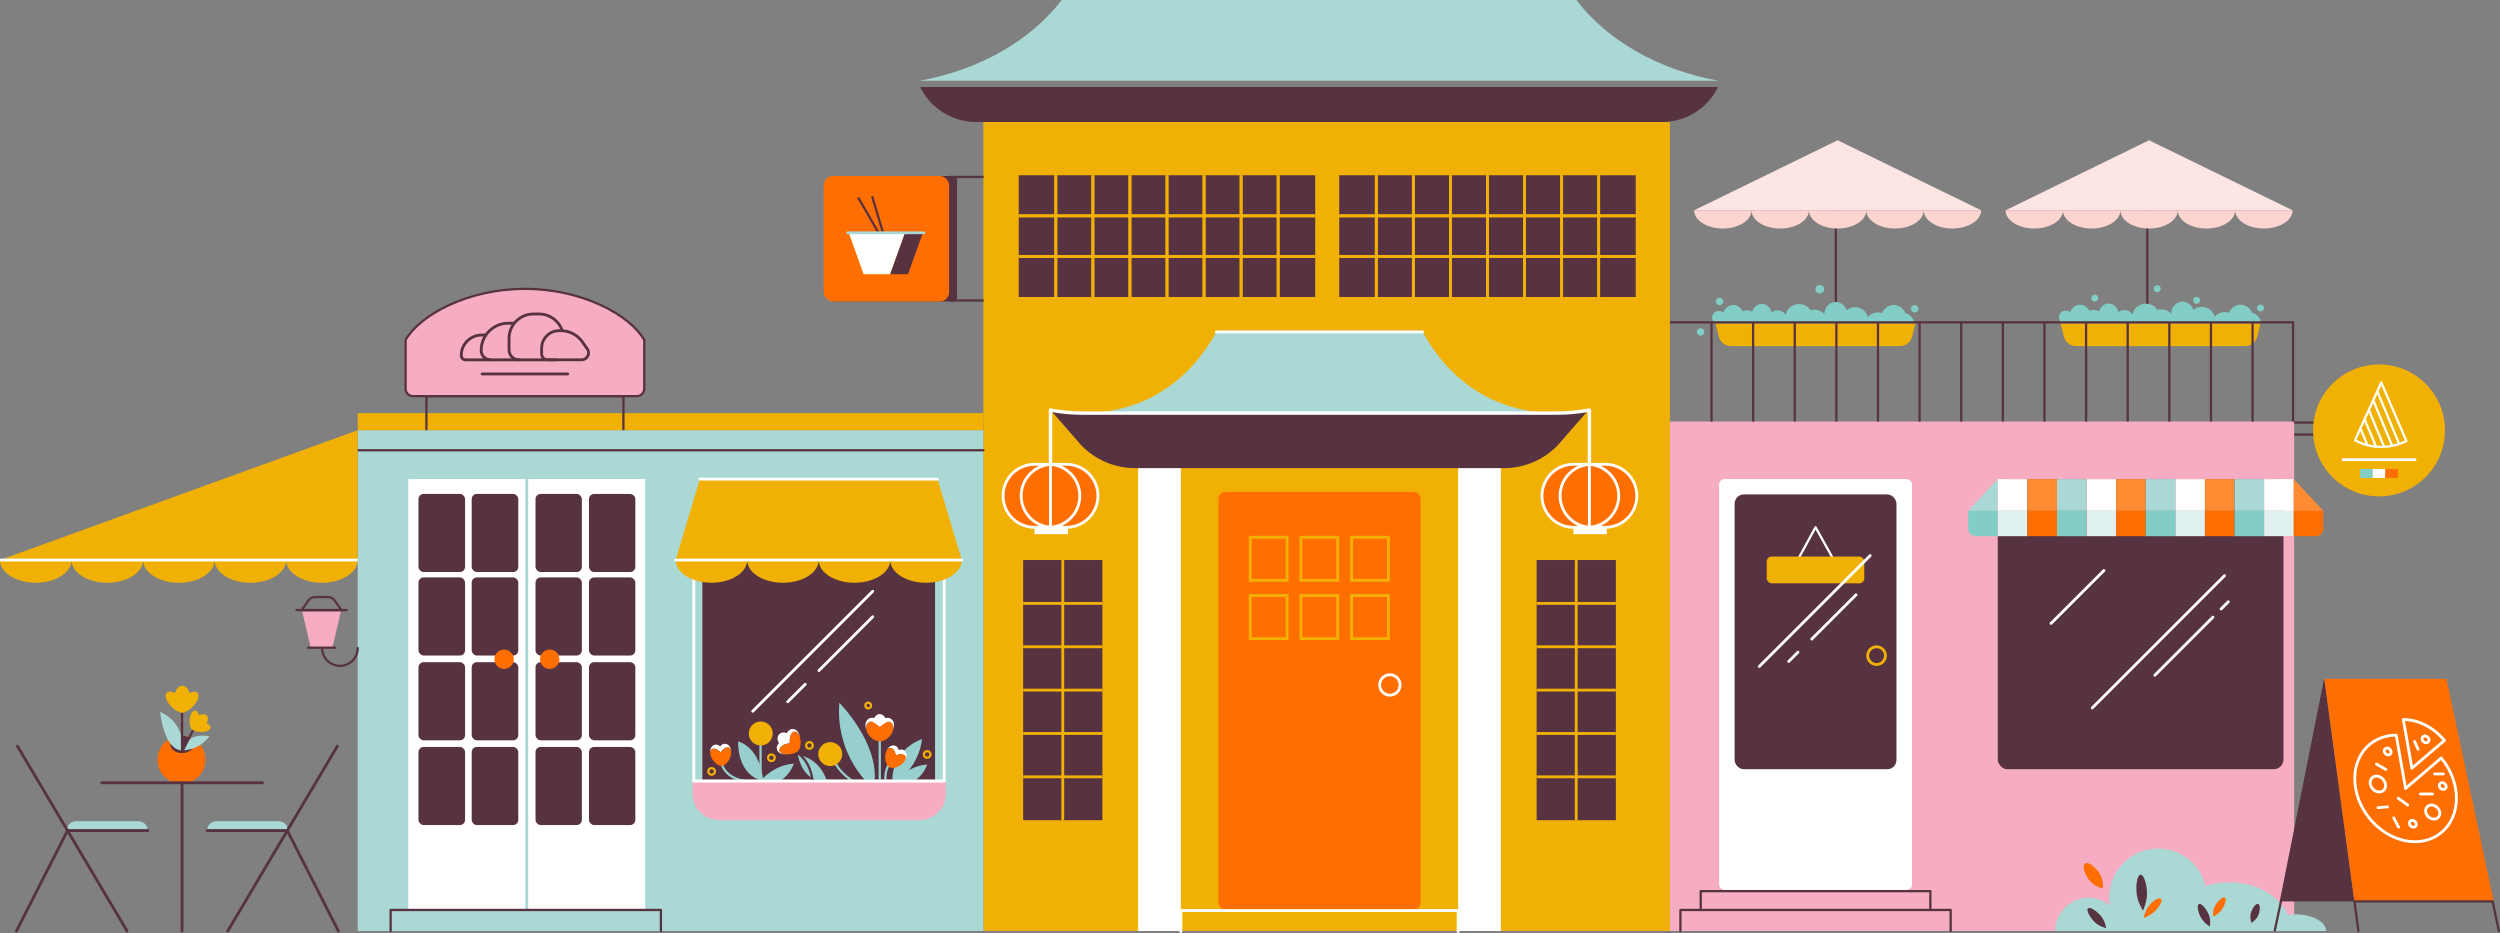 <?xml version="1.0" encoding="UTF-8"?>
<svg id="Layer_2" data-name="Layer 2" xmlns="http://www.w3.org/2000/svg" viewBox="0 0 4382.86 1635.65">
  <rect x="0" y="0" width="4382.86" height="1635.65" fill="#808080" stroke="none"/>
  <defs>
    <style>
      .cls-1 {
        stroke-width: 6px;
      }

      .cls-1, .cls-2, .cls-3, .cls-4, .cls-5, .cls-6, .cls-7, .cls-8, .cls-9, .cls-10, .cls-11, .cls-12, .cls-13, .cls-14, .cls-15, .cls-16 {
        fill: none;
      }

      .cls-1, .cls-2, .cls-3, .cls-7, .cls-8, .cls-11, .cls-13, .cls-14, .cls-15, .cls-16 {
        stroke-linecap: round;
      }

      .cls-1, .cls-2, .cls-5, .cls-7, .cls-15 {
        stroke: #fff;
      }

      .cls-1, .cls-4, .cls-5, .cls-6, .cls-8, .cls-9, .cls-10, .cls-13, .cls-14, .cls-15, .cls-16 {
        stroke-miterlimit: 10;
      }

      .cls-17 {
        fill: #f1b104;
      }

      .cls-18 {
        fill: #f6acc1;
      }

      .cls-19 {
        fill: #fff;
      }

      .cls-20 {
        fill: #fcd4d0;
      }

      .cls-21 {
        fill: #ff8b33;
      }

      .cls-22 {
        fill: #fde5e3;
      }

      .cls-23 {
        fill: #ff6e00;
      }

      .cls-24 {
        fill: #96cfce;
      }

      .cls-25 {
        fill: #a9d8d5;
      }

      .cls-26 {
        fill: #e0f1f0;
      }

      .cls-27 {
        fill: #573240;
      }

      .cls-28 {
        fill: #82cdc5;
      }

      .cls-2, .cls-3, .cls-4, .cls-5, .cls-6, .cls-13, .cls-14, .cls-15, .cls-16 {
        stroke-width: 5px;
      }

      .cls-2, .cls-3, .cls-7, .cls-11, .cls-12 {
        stroke-linejoin: round;
      }

      .cls-3, .cls-8, .cls-11, .cls-12, .cls-14 {
        stroke: #573240;
      }

      .cls-4, .cls-9, .cls-16 {
        stroke: #f1b104;
      }

      .cls-6, .cls-13 {
        stroke: #a9d8d5;
      }

      .cls-7, .cls-8, .cls-9, .cls-10, .cls-11, .cls-12 {
        stroke-width: 4px;
      }

      .cls-10 {
        stroke: #96cfce;
      }
    </style>
  </defs>
  <g id="_Слой_1" data-name="Слой 1">
    <g>
      <g id="PIZZERIA">
        <g id="SIGNBOARD">
          <g>
            <line class="cls-11" x1="4022.04" y1="740.9" x2="4061.09" y2="740.9"/>
            <line class="cls-11" x1="4022.04" y1="761.9" x2="4061.09" y2="761.9"/>
          </g>
          <circle class="cls-17" cx="4170.78" cy="754.58" r="115.63"/>
          <g>
            <path class="cls-7" d="M4218.78,773.4l-44.05-102.83-45.95,101.13s38.61,25.53,90,1.7Z"/>
            <line class="cls-7" x1="4205.66" y1="777.12" x2="4168.07" y2="686.81"/>
            <line class="cls-7" x1="4193.56" y1="780.84" x2="4160.88" y2="702.34"/>
            <line class="cls-7" x1="4179.43" y1="782.7" x2="4153.04" y2="719.29"/>
            <line class="cls-7" x1="4165.31" y1="782.7" x2="4145.6" y2="735.35"/>
            <line class="cls-7" x1="4150.18" y1="779.91" x2="4138.24" y2="751.24"/>
          </g>
          <line class="cls-15" x1="4107.78" y1="805.86" x2="4233.78" y2="805.86"/>
          <g>
            <rect class="cls-28" x="4137.61" y="822.09" width="22.11" height="15.93"/>
            <rect class="cls-19" x="4159.72" y="822.09" width="22.11" height="15.93"/>
            <rect class="cls-23" x="4181.83" y="822.09" width="22.12" height="15.93"/>
          </g>
        </g>
        <rect id="BUILDING" class="cls-18" x="2927.54" y="738.94" width="1094.5" height="893.2"/>
        <g id="DOOR">
          <g>
            <polyline class="cls-11" points="2946.01 1632.14 2946.01 1595.31 3419.82 1595.31 3419.82 1632.14"/>
            <polyline class="cls-11" points="2981.62 1595.31 2981.62 1562.31 3384.2 1562.31 3384.2 1595.31"/>
          </g>
          <g>
            <g>
              <rect class="cls-19" x="3013.86" y="839.9" width="338.11" height="720.25" rx="9.34" ry="9.34"/>
              <rect class="cls-27" x="3041.07" y="866.77" width="283.69" height="481.77" rx="16.09" ry="16.09"/>
              <g>
                <polyline class="cls-7" points="3211.5 975.68 3182.91 924.36 3154.87 975.68"/>
                <rect class="cls-17" x="3097.34" y="975.68" width="171" height="47.02" rx="8.76" ry="8.76"/>
              </g>
            </g>
            <circle class="cls-16" cx="3289.88" cy="1149.41" r="15.56"/>
            <g>
              <line class="cls-15" x1="3084.21" y1="1168.46" x2="3278.63" y2="974.04"/>
              <line class="cls-15" x1="3176.19" y1="1120.43" x2="3253.83" y2="1042.79"/>
              <line class="cls-15" x1="3135.86" y1="1159.62" x2="3152.07" y2="1143.42"/>
            </g>
          </g>
        </g>
        <g id="WINDOW">
          <g id="WINDOW-2" data-name="WINDOW">
            <rect class="cls-27" x="3502.37" y="839.9" width="500.86" height="508.64" rx="16.86" ry="16.86"/>
            <g>
              <line class="cls-15" x1="3668.06" y1="1241.06" x2="3899.93" y2="1009.19"/>
              <line class="cls-15" x1="3893.91" y1="1067.62" x2="3906.52" y2="1055.01"/>
              <line class="cls-15" x1="3777.75" y1="1183.77" x2="3879.53" y2="1081.99"/>
              <line class="cls-15" x1="3595.83" y1="1092.87" x2="3688.43" y2="1000.27"/>
            </g>
          </g>
          <g id="TENT">
            <polygon class="cls-25" points="3502.44 839.9 3502.44 895.64 3450.57 895.64 3502.44 839.9"/>
            <path class="cls-28" d="M3502.44,895.64v44.37h-38.85c-7.19,0-13.02-5.83-13.02-13.02v-31.35h51.87Z"/>
            <rect class="cls-19" x="3502.44" y="839.9" width="51.87" height="55.75"/>
            <rect class="cls-26" x="3502.44" y="895.64" width="51.87" height="44.37"/>
            <rect class="cls-21" x="3554.31" y="839.9" width="51.88" height="55.75"/>
            <rect class="cls-23" x="3554.31" y="895.64" width="51.88" height="44.37"/>
            <rect class="cls-25" x="3606.19" y="839.9" width="51.87" height="55.75"/>
            <rect class="cls-28" x="3606.19" y="895.64" width="51.87" height="44.37"/>
            <rect class="cls-19" x="3658.06" y="839.9" width="51.87" height="55.75"/>
            <rect class="cls-26" x="3658.06" y="895.64" width="51.87" height="44.37"/>
            <rect class="cls-21" x="3709.93" y="839.9" width="51.87" height="55.75"/>
            <rect class="cls-23" x="3709.93" y="895.64" width="51.87" height="44.37"/>
            <rect class="cls-25" x="3761.81" y="839.9" width="51.87" height="55.75"/>
            <rect class="cls-28" x="3761.81" y="895.64" width="51.87" height="44.37"/>
            <rect class="cls-19" x="3813.68" y="839.9" width="51.87" height="55.75"/>
            <rect class="cls-26" x="3813.68" y="895.64" width="51.87" height="44.37"/>
            <rect class="cls-21" x="3865.55" y="839.9" width="51.87" height="55.75"/>
            <rect class="cls-23" x="3865.55" y="895.64" width="51.87" height="44.37"/>
            <rect class="cls-25" x="3917.42" y="839.9" width="51.87" height="55.75"/>
            <rect class="cls-28" x="3917.42" y="895.64" width="51.87" height="44.37"/>
            <rect class="cls-19" x="3969.29" y="839.9" width="51.87" height="55.75"/>
            <rect class="cls-26" x="3969.29" y="895.64" width="51.87" height="44.37"/>
            <polygon class="cls-21" points="4073.04 895.64 4021.16 895.64 4021.16 839.9 4073.04 895.64"/>
            <path class="cls-23" d="M4073.04,895.64v31.35c0,7.19-5.83,13.02-13.02,13.02h-38.86v-44.37h51.88Z"/>
          </g>
        </g>
        <g id="BUSH">
          <path class="cls-25" d="M3603.28,1632.14c0-32.2,26.11-58.3,58.31-58.3,14.16,0,27.15,5.06,37.25,13.45-.76-4.56-1.15-9.23-1.15-14,0-47.3,38.35-85.66,85.67-85.66,40.43,0,74.32,28.01,83.31,65.7,12.83-4.16,26.9-6.44,41.65-6.44,47.56,0,88.03,23.78,102.94,56.95,4.15-.56,8.48-.86,12.94-.86,29.65,0,53.67,13.05,53.67,29.15h-474.59Z"/>
          <path class="cls-23" d="M3896.89,1592.09c-5.39,9.31-16.54,14.91-16.54,14.91,0,0-2.42-9.5,2.96-18.82,5.39-9.31,12.79-15.99,16.54-14.91,3.75,1.08,2.42,9.5-2.96,18.82Z"/>
          <path class="cls-23" d="M3679.74,1529.51c8.68,12.06,6.89,28.2,6.89,28.2,0,0-15.87-3.42-24.55-15.49-8.68-12.06-11.77-24.69-6.89-28.2,4.88-3.51,15.87,3.42,24.55,15.49Z"/>
          <path class="cls-27" d="M3682.09,1604.56c8.76,9.5,10.2,22.41,10.2,22.41,0,0-12.76-2.48-21.51-11.98-8.76-9.5-13.32-19.53-10.2-22.41,3.12-2.88,12.76,2.48,21.51,11.98Z"/>
          <path class="cls-23" d="M3779.63,1595.67c-8.38,9.27-21.61,13.72-21.61,13.72,0,0,2.64-14.01,11.03-23.29,8.38-9.27,16.4-12.94,19.32-10.3,2.92,2.64-.36,10.59-8.74,19.87Z"/>
          <path class="cls-27" d="M3959.45,1603.61c-3.27,9.11-12.35,14.18-12.35,14.18,0,0-3.77-9.69-.49-18.8,3.27-9.11,8.8-15.46,12.35-14.18,3.55,1.27,3.77,9.69,.49,18.8Z"/>
          <path class="cls-27" d="M3871.86,1602.47c5.1,10.9,2.03,21.78,2.03,21.78,0,0-11.34-6.8-16.44-17.71s-6.01-20.66-2.03-21.78c3.98-1.12,11.34,6.8,16.44,17.71Z"/>
          <path class="cls-27" d="M3763.88,1562.5c1.2,17.35-6.91,33.76-6.91,33.76,0,0-10.16-14.86-11.36-32.21-1.2-17.35,2.26-30.28,7.01-30.61,4.75-.33,10.06,11.71,11.26,29.06Z"/>
        </g>
        <g id="STAND">
          <g>
            <polygon class="cls-27" points="3996.68 1580.29 4127.64 1580.28 4074.88 1190.19 4074.42 1190.19 3996.68 1580.29"/>
            <line class="cls-11" x1="3999.03" y1="1579.28" x2="3988.03" y2="1631.14"/>
            <polygon class="cls-23" points="4127.61 1580.29 4371.83 1580.29 4289.09 1190.19 4074.87 1190.19 4127.61 1580.29"/>
            <polyline class="cls-11" points="4380.86 1632.14 4369.86 1580.28 4127.64 1580.28 4134.64 1632.14"/>
          </g>
          <g>
            <path class="cls-2" d="M4304.91,1382.24c9.1,51.59-22.74,93.4-71.11,93.4s-94.94-41.81-104.04-93.4c-9.09-51.58,22.74-93.39,71.11-93.39l16.47,93.39,62.46-53.39c12.57,15.14,21.62,33.53,25.12,53.39Z"/>
            <path class="cls-2" d="M4285.49,1298.06l-57.1,48.8-15.05-85.37c27.2,0,53.79,14.47,72.15,36.57Z"/>
            <ellipse class="cls-15" cx="4168.84" cy="1374.89" rx="12.37" ry="14.93" transform="translate(78.51 2968.22) rotate(-39.54)"/>
            <ellipse class="cls-15" cx="4264.9" cy="1423.74" rx="11.26" ry="13.43" transform="translate(334.61 3607.61) rotate(-47.52)"/>
            <line class="cls-15" x1="4166.26" y1="1339.49" x2="4182.63" y2="1349.01"/>
            <line class="cls-15" x1="4243.32" y1="1391.93" x2="4264.56" y2="1391.93"/>
            <line class="cls-15" x1="4204.34" y1="1399.43" x2="4221.13" y2="1411.45"/>
            <line class="cls-2" x1="4168.84" y1="1415.96" x2="4185.66" y2="1414.67"/>
            <ellipse class="cls-2" cx="4230.12" cy="1444.21" rx="5.44" ry="6.49" transform="translate(308.23 3588.6) rotate(-47.52)"/>
            <ellipse class="cls-2" cx="4185.96" cy="1317.53" rx="5.44" ry="6.49" transform="translate(387.32 3514.9) rotate(-47.52)"/>
            <ellipse class="cls-2" cx="4252.32" cy="1296.28" rx="5.44" ry="6.49" transform="translate(424.54 3556.95) rotate(-47.52)"/>
            <ellipse class="cls-2" cx="4282.47" cy="1378.12" rx="5.44" ry="6.49" transform="translate(373.96 3605.75) rotate(-47.52)"/>
            <line class="cls-2" x1="4233.11" y1="1300.05" x2="4239.2" y2="1313.53"/>
            <line class="cls-2" x1="4196.45" y1="1433.79" x2="4205.07" y2="1450.15"/>
            <line class="cls-2" x1="4268.32" y1="1356.81" x2="4283.51" y2="1356.81"/>
          </g>
        </g>
        <g id="TERRACE">
          <g id="UMBRELLAS">
            <g>
              <line class="cls-11" x1="3764.54" y1="565.08" x2="3764.54" y2="368.68"/>
              <polygon class="cls-22" points="4019.21 368.68 3516.04 368.68 3767.62 245.89 4019.21 368.68"/>
              <g>
                <path class="cls-20" d="M3516.04,368.68c0,17.64,22.53,31.95,50.32,31.95s50.32-14.3,50.32-31.95h-100.63Z"/>
                <path class="cls-20" d="M3616.67,368.68c0,17.64,22.53,31.95,50.32,31.95s50.32-14.3,50.32-31.95h-100.63Z"/>
                <path class="cls-20" d="M3717.31,368.68c0,17.64,22.53,31.95,50.32,31.95s50.32-14.3,50.32-31.95h-100.63Z"/>
                <path class="cls-20" d="M3817.94,368.68c0,17.64,22.53,31.95,50.32,31.95s50.32-14.3,50.32-31.95h-100.63Z"/>
                <path class="cls-20" d="M3918.57,368.68c0,17.64,22.53,31.95,50.32,31.95s50.32-14.3,50.32-31.95h-100.63Z"/>
              </g>
            </g>
            <g>
              <line class="cls-11" x1="3218.52" y1="565.08" x2="3218.52" y2="368.68"/>
              <polygon class="cls-22" points="3473.18 368.68 2970.01 368.68 3221.6 245.89 3473.18 368.68"/>
              <g>
                <path class="cls-20" d="M2970.01,368.68c0,17.64,22.53,31.95,50.32,31.95s50.32-14.3,50.32-31.95h-100.63Z"/>
                <path class="cls-20" d="M3070.64,368.68c0,17.64,22.53,31.95,50.32,31.95s50.32-14.3,50.32-31.95h-100.63Z"/>
                <path class="cls-20" d="M3171.28,368.68c0,17.64,22.53,31.95,50.32,31.95s50.32-14.3,50.32-31.95h-100.63Z"/>
                <path class="cls-20" d="M3271.91,368.68c0,17.64,22.53,31.95,50.32,31.95s50.32-14.3,50.32-31.95h-100.63Z"/>
                <path class="cls-20" d="M3372.55,368.68c0,17.64,22.53,31.95,50.32,31.95s50.32-14.3,50.32-31.95h-100.63Z"/>
              </g>
            </g>
          </g>
          <g id="PLANTS">
            <g>
              <path class="cls-17" d="M3935.76,606.83h-296.04c-10.12,0-18.94-6.88-21.41-16.69l-5.8-23.06h350.46l-5.8,23.06c-2.47,9.81-11.29,16.69-21.41,16.69Z"/>
              <g>
                <path class="cls-28" d="M3615.51,566.5l.1,.39c-3.64-2.05-6.1-5.96-6.1-10.44,0-6.62,5.37-11.98,11.99-11.98,2.93,0,5.61,1.05,7.69,2.79,2.82-7.69,9.57-13.11,17.44-13.11,7.14,0,13.35,4.45,16.55,11.01,2.35-1.18,4.95-1.83,7.68-1.83,3.26,0,6.32,.93,9,2.57,2.54-8.08,9.16-13.85,16.92-13.85s15,6.32,17.24,15c2.84-2.24,6.42-3.58,10.32-3.58,6.15,0,11.52,3.33,14.41,8.29,1.47-10.92,11.33-19.37,23.28-19.37,8.55,0,16.03,4.32,20.14,10.79,2.09-.58,4.3-.89,6.59-.89,6.93,0,13.17,2.85,17.48,7.37,.58-11.69,9.35-20.97,20.1-20.97,8.72,0,16.15,6.11,18.95,14.67,4.01-3.38,9.25-5.43,14.98-5.43,11.06,0,20.29,7.62,22.43,17.74,3.42-5.09,10.04-8.53,17.65-8.53,2.54,0,4.98,.38,7.22,1.09,3.78-8.36,11.49-14.08,20.38-14.08s16.52,5.67,20.32,13.97c8.68,2.53,15.13,9.71,15.91,18.38h-348.67Z"/>
                <circle class="cls-28" cx="3672.4" cy="522.61" r="6.08"/>
                <circle class="cls-28" cx="3962.97" cy="540.05" r="6.08"/>
                <circle class="cls-28" cx="3850.96" cy="526.5" r="6.08"/>
                <circle class="cls-28" cx="3781.99" cy="506.08" r="6.08"/>
              </g>
            </g>
            <g>
              <path class="cls-28" d="M3007.54,567.08l.1,.39c-3.64-2.05-6.1-5.96-6.1-10.44,0-6.62,5.37-11.98,11.99-11.98,2.93,0,5.61,1.05,7.69,2.79,2.82-7.69,9.57-13.11,17.44-13.11,7.14,0,13.35,4.45,16.55,11.01,2.35-1.18,4.95-1.83,7.68-1.83,3.26,0,6.32,.93,9,2.57,2.54-8.08,9.16-13.85,16.92-13.85s15,6.32,17.24,15c2.84-2.24,6.42-3.58,10.32-3.58,6.15,0,11.52,3.33,14.41,8.29,1.47-10.92,11.33-19.37,23.28-19.37,8.55,0,16.03,4.32,20.14,10.79,2.09-.58,4.3-.89,6.59-.89,6.93,0,13.17,2.85,17.48,7.37,.58-11.69,9.35-20.97,20.1-20.97,8.72,0,16.15,6.11,18.95,14.67,4.01-3.38,9.25-5.43,14.98-5.43,11.06,0,20.29,7.62,22.43,17.74,3.42-5.09,10.04-8.53,17.65-8.53,2.54,0,4.98,.38,7.22,1.09,3.78-8.36,11.49-14.08,20.38-14.08s16.52,5.67,20.32,13.97c8.68,2.53,15.13,9.71,15.91,18.38h-348.67Z"/>
              <path class="cls-17" d="M3330.79,606.83h-296.04c-10.12,0-18.94-6.88-21.41-16.69l-5.8-23.06h350.46l-5.8,23.06c-2.47,9.81-11.29,16.69-21.41,16.69Z"/>
              <g>
                <circle class="cls-28" cx="3190.3" cy="506.97" r="7.52"/>
                <circle class="cls-28" cx="3356.72" cy="541.37" r="6.42"/>
                <circle class="cls-28" cx="3014.69" cy="528.49" r="6.42"/>
                <circle class="cls-28" cx="2981.36" cy="581.91" r="6.42"/>
              </g>
            </g>
          </g>
          <g>
            <polyline class="cls-12" points="2927.54 565.08 4020.04 565.08 4020.04 738.95"/>
            <g>
              <line class="cls-12" x1="3000.51" y1="565.08" x2="3000.51" y2="738.95"/>
              <line class="cls-12" x1="3073.48" y1="565.08" x2="3073.48" y2="738.95"/>
              <line class="cls-12" x1="3146.44" y1="565.08" x2="3146.44" y2="738.95"/>
              <line class="cls-12" x1="3219.41" y1="565.08" x2="3219.41" y2="738.95"/>
              <line class="cls-12" x1="3292.38" y1="565.08" x2="3292.38" y2="738.95"/>
              <line class="cls-12" x1="3365.34" y1="565.08" x2="3365.34" y2="738.95"/>
              <line class="cls-12" x1="3438.31" y1="565.08" x2="3438.31" y2="738.95"/>
              <line class="cls-12" x1="3511.28" y1="565.08" x2="3511.28" y2="738.95"/>
              <line class="cls-12" x1="3584.24" y1="565.08" x2="3584.24" y2="738.95"/>
              <line class="cls-12" x1="3657.21" y1="565.08" x2="3657.21" y2="738.95"/>
              <line class="cls-12" x1="3730.17" y1="565.08" x2="3730.17" y2="738.95"/>
              <line class="cls-12" x1="3803.14" y1="565.08" x2="3803.14" y2="738.95"/>
              <line class="cls-12" x1="3876.11" y1="565.08" x2="3876.11" y2="738.95"/>
              <line class="cls-12" x1="3949.07" y1="565.08" x2="3949.07" y2="738.95"/>
            </g>
          </g>
        </g>
      </g>
      <g id="CHINESE_RESTARAUNT" data-name="CHINESE RESTARAUNT">
        <g id="BUILDING-2" data-name="BUILDING">
          <rect class="cls-17" x="1724.02" y="213.93" width="1203.53" height="1418.21"/>
          <g>
            <rect class="cls-19" x="1995.28" y="819.9" width="75" height="812.24"/>
            <rect class="cls-19" x="2556.28" y="819.9" width="75" height="812.24"/>
          </g>
        </g>
        <g id="LIGHTS">
          <g>
            <line class="cls-1" x1="1841.66" y1="719.12" x2="1841.66" y2="812.36"/>
            <path class="cls-23" d="M1924.8,869.25c0,15.24-6.18,29.05-16.18,39.04-9.98,9.99-23.79,16.18-39.03,16.18h-55.88c-30.49,0-55.22-24.72-55.22-55.22,0-15.24,6.18-29.05,16.18-39.04,9.99-9.98,23.8-16.17,39.04-16.17h55.88c30.48,0,55.21,24.72,55.21,55.21Z"/>
            <g>
              <path class="cls-23" d="M1924.8,869.25c0,15.24-6.18,29.05-16.18,39.04-9.98,9.99-23.79,16.18-39.03,16.18h-24.12c-1.28,0-2.54-.05-3.8-.13,13.72-.93,26.06-6.89,35.2-16.05,9.99-9.99,16.18-23.8,16.18-39.04,0-29.2-22.68-53.1-51.38-55.08,1.26-.08,2.52-.13,3.8-.13h24.12c30.48,0,55.21,24.72,55.21,55.21Z"/>
              <path class="cls-23" d="M1841.66,924.34c-1.26,.08-2.54,.13-3.82,.13h-24.12c-30.49,0-55.22-24.72-55.22-55.22,0-15.24,6.18-29.05,16.18-39.04,9.99-9.98,23.8-16.17,39.04-16.17h24.12c1.28,0,2.56,.05,3.82,.13-13.72,.93-26.08,6.89-35.23,16.04-9.99,9.99-16.18,23.8-16.18,39.04,0,29.21,22.69,53.12,51.4,55.08Z"/>
            </g>
            <path class="cls-15" d="M1924.8,869.25c0,15.24-6.18,29.05-16.18,39.04-9.98,9.99-23.79,16.18-39.03,16.18h-24.12c-1.28,0-2.54-.05-3.8-.13,13.72-.93,26.06-6.89,35.2-16.05,9.99-9.99,16.18-23.8,16.18-39.04,0-29.2-22.68-53.1-51.38-55.08,1.26-.08,2.52-.13,3.8-.13h24.12c30.48,0,55.21,24.72,55.21,55.21Z"/>
            <path class="cls-15" d="M1837.84,924.47h-24.12c-30.49,0-55.22-24.72-55.22-55.22,0-15.24,6.18-29.05,16.18-39.04,9.99-9.98,23.8-16.17,39.04-16.17h26.12"/>
            <line class="cls-15" x1="1841.66" y1="814.18" x2="1841.66" y2="924.34"/>
            <rect class="cls-19" x="1813.71" y="924.47" width="58.46" height="11.98"/>
            <path class="cls-15" d="M1841.66,814.18c-13.72,.93-26.08,6.89-35.23,16.04-9.99,9.99-16.18,23.8-16.18,39.04,0,29.21,22.69,53.12,51.4,55.08"/>
          </g>
          <g>
            <line class="cls-1" x1="2786.45" y1="719.12" x2="2786.45" y2="812.36"/>
            <path class="cls-23" d="M2869.59,869.25c0,15.24-6.18,29.05-16.18,39.04-9.98,9.99-23.79,16.18-39.03,16.18h-55.88c-30.49,0-55.22-24.72-55.22-55.22,0-15.24,6.18-29.05,16.18-39.04,9.99-9.98,23.8-16.17,39.04-16.17h55.88c30.48,0,55.21,24.72,55.21,55.21Z"/>
            <g>
              <path class="cls-23" d="M2869.59,869.25c0,15.24-6.18,29.05-16.18,39.04-9.98,9.99-23.79,16.18-39.03,16.18h-24.12c-1.28,0-2.54-.05-3.8-.13,13.72-.93,26.06-6.89,35.2-16.05,9.99-9.99,16.18-23.8,16.18-39.04,0-29.2-22.68-53.1-51.38-55.08,1.26-.08,2.52-.13,3.8-.13h24.12c30.48,0,55.21,24.72,55.21,55.21Z"/>
              <path class="cls-23" d="M2786.45,924.34c-1.26,.08-2.54,.13-3.82,.13h-24.12c-30.49,0-55.22-24.72-55.22-55.22,0-15.24,6.18-29.05,16.18-39.04,9.99-9.98,23.8-16.17,39.04-16.17h24.12c1.28,0,2.56,.05,3.82,.13-13.72,.93-26.08,6.89-35.23,16.04-9.99,9.99-16.18,23.8-16.18,39.04,0,29.21,22.69,53.12,51.4,55.08Z"/>
            </g>
            <path class="cls-15" d="M2869.59,869.25c0,15.24-6.18,29.05-16.18,39.04-9.98,9.99-23.79,16.18-39.03,16.18h-24.12c-1.28,0-2.54-.05-3.8-.13,13.72-.93,26.06-6.89,35.2-16.05,9.99-9.99,16.18-23.8,16.18-39.04,0-29.2-22.68-53.1-51.38-55.08,1.26-.08,2.52-.13,3.8-.13h24.12c30.48,0,55.21,24.72,55.21,55.21Z"/>
            <path class="cls-15" d="M2782.63,924.47h-24.12c-30.49,0-55.22-24.72-55.22-55.22,0-15.24,6.18-29.05,16.18-39.04,9.99-9.98,23.8-16.17,39.04-16.17h26.12"/>
            <line class="cls-15" x1="2786.45" y1="814.18" x2="2786.45" y2="924.34"/>
            <rect class="cls-19" x="2758.5" y="924.47" width="58.46" height="11.98"/>
            <path class="cls-15" d="M2786.45,814.18c-13.72,.93-26.08,6.89-35.23,16.04-9.99,9.99-16.18,23.8-16.18,39.04,0,29.21,22.69,53.12,51.4,55.08"/>
          </g>
        </g>
        <g id="WINDOWS">
          <g>
            <g>
              <rect class="cls-27" x="1793.76" y="981.82" width="138.87" height="456.11"/>
              <line class="cls-4" x1="1863.19" y1="981.82" x2="1863.19" y2="1437.93"/>
              <line class="cls-4" x1="1932.63" y1="1361.91" x2="1793.76" y2="1361.91"/>
              <line class="cls-4" x1="1932.63" y1="1285.89" x2="1793.76" y2="1285.89"/>
              <line class="cls-4" x1="1932.63" y1="1209.88" x2="1793.76" y2="1209.88"/>
              <line class="cls-4" x1="1932.63" y1="1133.86" x2="1793.76" y2="1133.86"/>
              <line class="cls-4" x1="1932.63" y1="1057.84" x2="1793.76" y2="1057.84"/>
            </g>
            <g>
              <rect class="cls-27" x="2693.93" y="981.82" width="138.87" height="456.11"/>
              <line class="cls-4" x1="2763.36" y1="981.82" x2="2763.36" y2="1437.93"/>
              <line class="cls-4" x1="2832.8" y1="1361.91" x2="2693.93" y2="1361.91"/>
              <line class="cls-4" x1="2832.8" y1="1285.89" x2="2693.93" y2="1285.89"/>
              <line class="cls-4" x1="2832.8" y1="1209.88" x2="2693.93" y2="1209.88"/>
              <line class="cls-4" x1="2832.8" y1="1133.86" x2="2693.93" y2="1133.86"/>
              <line class="cls-4" x1="2832.8" y1="1057.84" x2="2693.93" y2="1057.84"/>
            </g>
          </g>
          <g>
            <rect class="cls-27" x="2347.9" y="307.27" width="519.75" height="213.38"/>
            <polyline class="cls-4" points="2412.87 307.27 2412.87 378.4 2347.9 378.4"/>
            <polyline class="cls-4" points="2347.9 378.4 2412.87 378.4 2412.87 449.52 2347.9 449.52"/>
            <polyline class="cls-4" points="2347.9 449.52 2412.87 449.52 2412.87 520.65"/>
            <polyline class="cls-4" points="2477.84 307.27 2477.84 378.4 2412.87 378.4 2412.87 307.27"/>
            <rect class="cls-4" x="2412.87" y="378.4" width="64.97" height="71.13"/>
            <polyline class="cls-4" points="2412.87 520.65 2412.87 449.52 2477.84 449.52 2477.84 520.65"/>
            <polyline class="cls-4" points="2542.81 307.27 2542.81 378.4 2477.84 378.4 2477.84 307.27"/>
            <rect class="cls-4" x="2477.84" y="378.4" width="64.97" height="71.13"/>
            <polyline class="cls-4" points="2477.84 520.65 2477.84 449.52 2542.81 449.52 2542.81 520.65"/>
            <polyline class="cls-4" points="2607.77 307.27 2607.77 378.4 2542.81 378.4 2542.81 307.27"/>
            <rect class="cls-4" x="2542.81" y="378.4" width="64.97" height="71.13"/>
            <polyline class="cls-4" points="2542.81 520.65 2542.81 449.52 2607.77 449.52 2607.77 520.65"/>
            <polyline class="cls-4" points="2672.74 307.27 2672.74 378.4 2607.77 378.4 2607.77 307.27"/>
            <rect class="cls-4" x="2607.77" y="378.4" width="64.97" height="71.13"/>
            <polyline class="cls-4" points="2607.77 520.65 2607.77 449.52 2672.74 449.52 2672.74 520.65"/>
            <polyline class="cls-4" points="2737.71 307.27 2737.71 378.4 2672.74 378.4 2672.74 307.27"/>
            <rect class="cls-4" x="2672.74" y="378.4" width="64.97" height="71.13"/>
            <polyline class="cls-4" points="2672.74 520.65 2672.74 449.52 2737.71 449.52 2737.71 520.65"/>
            <polyline class="cls-4" points="2802.68 307.27 2802.68 378.4 2737.71 378.4 2737.71 307.27"/>
            <rect class="cls-4" x="2737.71" y="378.4" width="64.97" height="71.13"/>
            <polyline class="cls-4" points="2737.71 520.65 2737.71 449.52 2802.68 449.52 2802.68 520.65"/>
            <polyline class="cls-4" points="2867.65 378.4 2802.68 378.4 2802.68 307.27"/>
            <polyline class="cls-4" points="2867.65 449.52 2802.68 449.52 2802.68 378.4 2867.65 378.4"/>
            <polyline class="cls-4" points="2802.68 520.65 2802.68 449.52 2867.65 449.52"/>
          </g>
          <g>
            <rect class="cls-27" x="1786.03" y="307.27" width="519.75" height="213.38"/>
            <polyline class="cls-4" points="1850.99 307.27 1850.99 378.4 1786.03 378.4"/>
            <polyline class="cls-4" points="1786.03 378.4 1850.99 378.4 1850.99 449.52 1786.03 449.52"/>
            <polyline class="cls-4" points="1786.03 449.52 1850.99 449.52 1850.99 520.65"/>
            <polyline class="cls-4" points="1915.96 307.27 1915.96 378.4 1850.99 378.4 1850.99 307.27"/>
            <rect class="cls-4" x="1850.99" y="378.4" width="64.97" height="71.13"/>
            <polyline class="cls-4" points="1850.99 520.65 1850.99 449.52 1915.96 449.52 1915.96 520.65"/>
            <polyline class="cls-4" points="1980.93 307.27 1980.93 378.4 1915.96 378.4 1915.96 307.27"/>
            <rect class="cls-4" x="1915.96" y="378.4" width="64.97" height="71.13"/>
            <polyline class="cls-4" points="1915.96 520.65 1915.96 449.52 1980.93 449.52 1980.93 520.65"/>
            <polyline class="cls-4" points="2045.9 307.27 2045.9 378.4 1980.93 378.4 1980.93 307.27"/>
            <rect class="cls-4" x="1980.93" y="378.4" width="64.97" height="71.13"/>
            <polyline class="cls-4" points="1980.93 520.65 1980.93 449.52 2045.9 449.52 2045.9 520.65"/>
            <polyline class="cls-4" points="2110.87 307.27 2110.87 378.4 2045.9 378.4 2045.9 307.27"/>
            <rect class="cls-4" x="2045.9" y="378.4" width="64.97" height="71.13"/>
            <polyline class="cls-4" points="2045.9 520.65 2045.9 449.52 2110.87 449.52 2110.87 520.65"/>
            <polyline class="cls-4" points="2175.84 307.27 2175.84 378.4 2110.87 378.4 2110.87 307.27"/>
            <rect class="cls-4" x="2110.87" y="378.4" width="64.97" height="71.13"/>
            <polyline class="cls-4" points="2110.87 520.65 2110.87 449.52 2175.84 449.52 2175.84 520.65"/>
            <polyline class="cls-4" points="2240.8 307.27 2240.8 378.4 2175.84 378.4 2175.84 307.27"/>
            <rect class="cls-4" x="2175.84" y="378.4" width="64.97" height="71.13"/>
            <polyline class="cls-4" points="2175.84 520.65 2175.84 449.52 2240.8 449.52 2240.8 520.65"/>
            <polyline class="cls-4" points="2305.77 378.4 2240.8 378.4 2240.8 307.27"/>
            <polyline class="cls-4" points="2305.77 449.52 2240.8 449.52 2240.8 378.4 2305.77 378.4"/>
            <polyline class="cls-4" points="2240.8 520.65 2240.8 449.52 2305.77 449.52"/>
          </g>
        </g>
        <g id="SIGNBOARD-2" data-name="SIGNBOARD">
          <rect class="cls-27" x="1457.89" y="308.52" width="219.96" height="219.96" rx="6.24" ry="6.24"/>
          <rect class="cls-23" x="1444.01" y="308.52" width="219.96" height="219.96" rx="16.11" ry="16.11"/>
          <line class="cls-12" x1="1724.27" y1="526.74" x2="1663.97" y2="526.74"/>
          <line class="cls-12" x1="1663.97" y1="310.25" x2="1724.27" y2="310.25"/>
          <g>
            <line class="cls-11" x1="1549.2" y1="411.6" x2="1529.38" y2="345.47"/>
            <line class="cls-11" x1="1505.27" y1="347.49" x2="1540.19" y2="408.13"/>
            <polygon class="cls-19" points="1560.68 480.66 1514.02 480.66 1488 408.13 1586.7 408.13 1560.68 480.66"/>
            <polygon class="cls-27" points="1617.93 408.13 1591.9 480.66 1560.67 480.66 1586.7 408.13 1617.93 408.13"/>
          </g>
          <line class="cls-13" x1="1486.26" y1="408.13" x2="1619.66" y2="408.13"/>
        </g>
        <g id="DOOR-2" data-name="DOOR">
          <g>
            <rect class="cls-23" x="2136.1" y="862.2" width="354.36" height="733.12" rx="12.36" ry="12.36"/>
            <g>
              <rect class="cls-4" x="2191.83" y="941.82" width="64.58" height="75.56"/>
              <rect class="cls-4" x="2280.66" y="941.82" width="64.58" height="75.56"/>
              <rect class="cls-4" x="2369.49" y="941.82" width="64.58" height="75.56"/>
              <rect class="cls-4" x="2191.83" y="1044.05" width="64.58" height="75.56"/>
              <rect class="cls-4" x="2280.66" y="1044.05" width="64.58" height="75.56"/>
              <rect class="cls-4" x="2369.49" y="1044.05" width="64.58" height="75.56"/>
            </g>
            <circle class="cls-2" cx="2436.68" cy="1200.79" r="17.92"/>
          </g>
          <polyline class="cls-15" points="2070.28 1633.15 2070.28 1596.32 2556.28 1596.32 2556.28 1633.15"/>
        </g>
        <g id="ROOF">
          <g>
            <path class="cls-25" d="M2728.78,724.21h-831c109.42,0,188.16-57.43,234.77-142.3h361.46c46.61,84.87,125.35,142.3,234.77,142.3Z"/>
            <path class="cls-27" d="M1895.86,780.86c24.72,25.51,58.71,39.9,94.23,39.9h646.38c35.51,0,69.5-14.39,94.22-39.9l53.9-61.74c-18.06,3.34-36.72,5.09-55.81,5.09h-831c-19.09,0-37.76-1.75-55.82-5.09l53.9,61.74Z"/>
            <path class="cls-1" d="M2784.59,719.12c-18.06,3.34-36.72,5.09-55.81,5.09h-831c-19.09,0-37.76-1.75-55.82-5.09"/>
          </g>
          <g>
            <path class="cls-25" d="M3012.55,141.51H1612.3c105.93-19.1,195.36-71.23,248.99-141.51h902.26c53.64,70.28,143.07,122.41,249,141.51Z"/>
            <path class="cls-27" d="M3012.05,152.51c-18.36,37.58-56.53,61.42-98.36,61.42H1711.55c-41.83,0-80-23.84-98.36-61.42h1398.85Z"/>
            <line class="cls-15" x1="2132.55" y1="581.91" x2="2494.01" y2="581.91"/>
          </g>
        </g>
      </g>
      <g id="CAFE">
        <g id="BUILDING-3" data-name="BUILDING">
          <rect class="cls-25" x="627.1" y="754.21" width="1096.92" height="877.93"/>
          <line class="cls-11" x1="1724.02" y1="789.36" x2="627.1" y2="789.36"/>
          <rect class="cls-17" x="627.1" y="724.31" width="1096.92" height="29.86"/>
        </g>
        <g id="TABLE_CHAIRS" data-name="TABLE &amp;amp; CHAIRS">
          <circle class="cls-23" cx="318.12" cy="1331.89" r="42.03"/>
          <path class="cls-25" d="M379.43,1439.7h109.15c9.06,0,16.41,7.35,16.41,16.41h-141.98c0-9.06,7.35-16.41,16.41-16.41Z"/>
          <path class="cls-25" d="M133.43,1439.7h109.15c9.06,0,16.41,7.35,16.41,16.41H117.02c0-9.06,7.35-16.41,16.41-16.41Z"/>
          <g>
            <line class="cls-14" x1="591.34" y1="1308.28" x2="399.32" y2="1632.14"/>
            <polyline class="cls-14" points="593.17 1632.14 503.69 1456.11 363.02 1456.11"/>
          </g>
          <g>
            <line class="cls-14" x1="30.7" y1="1308.28" x2="222.72" y2="1632.14"/>
            <polyline class="cls-14" points="28.87 1632.14 118.35 1456.11 259.02 1456.11"/>
          </g>
          <g>
            <line class="cls-14" x1="178.3" y1="1372.29" x2="460" y2="1372.29"/>
            <line class="cls-14" x1="319.15" y1="1632.14" x2="319.15" y2="1372.29"/>
          </g>
          <ellipse class="cls-27" cx="319.17" cy="1305.08" rx="20.51" ry="15.22"/>
          <path class="cls-25" d="M319.17,1315.41s-29.09,4.85-38.52-67.33c0,0,44.89,17.18,38.52,67.33Z"/>
          <path class="cls-25" d="M321.17,1315.41s.97-31.36,45.83-24.88c0,0-13.18,22.94-45.83,24.88Z"/>
          <polyline class="cls-11" points="341.77 1273.68 319.17 1317.92 319.17 1239.08"/>
          <g>
            <ellipse class="cls-17" cx="319.57" cy="1225.32" rx="14.31" ry="23.15"/>
            <ellipse class="cls-17" cx="329.63" cy="1230.9" rx="23.15" ry="11.5" transform="translate(-773.83 593.6) rotate(-45)"/>
            <ellipse class="cls-17" cx="308.7" cy="1230.9" rx="11.5" ry="23.15" transform="translate(-779.96 578.8) rotate(-45)"/>
          </g>
          <g>
            <ellipse class="cls-17" cx="349.82" cy="1266.22" rx="17.43" ry="10.77" transform="translate(-763.9 569.57) rotate(-42.53)"/>
            <ellipse class="cls-17" cx="351.85" cy="1274.64" rx="8.66" ry="17.43" transform="translate(-936.78 1571.22) rotate(-87.53)"/>
            <ellipse class="cls-17" cx="341.19" cy="1263.03" rx="17.43" ry="8.66" transform="translate(-935.37 1549.46) rotate(-87.53)"/>
          </g>
        </g>
        <g id="LAMP">
          <path class="cls-11" d="M564.7,1136.12c0,17.23,13.97,31.2,31.2,31.2h0c17.23,0,31.2-13.97,31.2-31.2"/>
          <polygon class="cls-18" points="598.14 1069.6 529.26 1069.6 544.61 1135.43 582.79 1135.43 598.14 1069.6"/>
          <line class="cls-11" x1="519.77" y1="1069.6" x2="607.63" y2="1069.6"/>
          <path class="cls-11" d="M575.73,1046.76h-24.07c-4.11,0-7.96,1.98-10.35,5.32l-12.51,17.51h69.77l-12.51-17.51c-2.39-3.34-6.24-5.32-10.35-5.32Z"/>
          <line class="cls-11" x1="540.14" y1="1135.43" x2="587.26" y2="1135.43"/>
        </g>
        <g id="TENT-2" data-name="TENT">
          <path class="cls-17" d="M627.1,754.21v227.61c0,21.99-28.08,39.82-62.71,39.82s-62.71-17.83-62.71-39.82c0,21.99-28.08,39.82-62.71,39.82s-62.71-17.83-62.71-39.82c0,21.99-28.08,39.82-62.71,39.82s-62.71-17.83-62.71-39.82c0,21.99-28.08,39.82-62.71,39.82s-62.71-17.83-62.71-39.82c0,21.99-28.07,39.82-62.71,39.82S0,1003.81,0,981.82l627.1-227.61Z"/>
          <line class="cls-5" x1="627.1" y1="981.82" x2="0" y2="981.82"/>
        </g>
        <g id="DOOR-3" data-name="DOOR">
          <rect class="cls-19" x="715.78" y="839.9" width="415.41" height="754.24"/>
          <g>
            <g>
              <rect class="cls-27" x="733.65" y="1012.28" width="81.7" height="136.97" rx="9.12" ry="9.12"/>
              <rect class="cls-27" x="826.94" y="1012.28" width="81.7" height="136.97" rx="9.12" ry="9.12"/>
            </g>
            <g>
              <rect class="cls-27" x="733.65" y="1160.88" width="81.7" height="136.97" rx="9.12" ry="9.12"/>
              <rect class="cls-27" x="826.94" y="1160.88" width="81.7" height="136.97" rx="9.12" ry="9.12"/>
            </g>
            <g>
              <rect class="cls-27" x="733.65" y="1309.48" width="81.7" height="136.97" rx="9.12" ry="9.12"/>
              <rect class="cls-27" x="826.94" y="1309.48" width="81.7" height="136.97" rx="9.12" ry="9.12"/>
            </g>
            <g>
              <rect class="cls-27" x="733.65" y="865.88" width="81.7" height="136.97" rx="9.12" ry="9.12"/>
              <rect class="cls-27" x="826.94" y="865.88" width="81.7" height="136.97" rx="9.12" ry="9.12"/>
            </g>
          </g>
          <g>
            <g>
              <rect class="cls-27" x="938.83" y="1012.28" width="81.25" height="136.97" rx="9.12" ry="9.12"/>
              <rect class="cls-27" x="1032.58" y="1012.28" width="81.25" height="136.97" rx="9.12" ry="9.12"/>
            </g>
            <g>
              <rect class="cls-27" x="938.83" y="865.88" width="81.25" height="136.97" rx="9.12" ry="9.12"/>
              <rect class="cls-27" x="1032.58" y="865.88" width="81.25" height="136.97" rx="9.12" ry="9.12"/>
            </g>
            <g>
              <rect class="cls-27" x="938.83" y="1160.88" width="81.25" height="136.97" rx="9.12" ry="9.12"/>
              <rect class="cls-27" x="1032.58" y="1160.88" width="81.25" height="136.97" rx="9.12" ry="9.12"/>
            </g>
            <g>
              <rect class="cls-27" x="938.83" y="1309.48" width="81.25" height="136.97" rx="9.12" ry="9.12"/>
              <rect class="cls-27" x="1032.58" y="1309.48" width="81.25" height="136.97" rx="9.12" ry="9.12"/>
            </g>
          </g>
          <line class="cls-6" x1="923.49" y1="839.9" x2="923.49" y2="1595.31"/>
          <polyline class="cls-11" points="684.83 1632.14 684.83 1595.31 1158.64 1595.31 1158.64 1632.14"/>
          <circle class="cls-23" cx="883.77" cy="1155.74" r="17"/>
          <circle class="cls-23" cx="963.77" cy="1155.74" r="17"/>
        </g>
        <g id="WINDOW-3" data-name="WINDOW">
          <g id="WINDOW-4" data-name="WINDOW">
            <rect class="cls-27" x="1231.31" y="981.82" width="408" height="387.54"/>
            <rect class="cls-15" x="1216.3" y="981.82" width="439.02" height="387.54"/>
            <g>
              <line class="cls-15" x1="1319.6" y1="1246.97" x2="1530" y2="1036.57"/>
              <line class="cls-15" x1="1435.7" y1="1175.55" x2="1530" y2="1081.25"/>
              <line class="cls-15" x1="1380.99" y1="1230.26" x2="1411.65" y2="1199.6"/>
            </g>
          </g>
          <g id="FLOWERS">
            <path class="cls-18" d="M1658.18,1369.36v22.91c0,25.22-21.31,45.66-47.59,45.66h-348.82c-26.28,0-47.59-20.44-47.59-45.66v-22.91h444Z"/>
            <g>
              <path class="cls-24" d="M1448.78,1367.19s-10.13-37.36-49.95-43.75c0,0,4.49,32.78,30.65,43.75h19.31Z"/>
              <path class="cls-24" d="M1571.76,1367.98s20.32-25.49,53.72-27.64c0,0-6.01,18.32-21.38,27.64h-32.35Z"/>
              <path class="cls-24" d="M1516.83,1367.98s-52.39-51.91-45.34-136c0,0,66.93,67.45,61.98,136h-16.64Z"/>
              <path class="cls-24" d="M1564.5,1367.98s-3.62-51.02,51.9-72.28c0,0-2.37,42.17-40.91,72.28h-10.99Z"/>
              <line class="cls-10" x1="1542.34" y1="1291.67" x2="1542.34" y2="1370.51"/>
              <g>
                <path class="cls-10" d="M1560.17,1339.69s-8.58,4.01-8.16,30.93"/>
                <g>
                  <path class="cls-19" d="M1587.74,1331.25c-.27,.52-.58,1.02-.9,1.48,1.23-2.5,1.53-4.93,.67-6.89-1.96-4.47-9.31-4.99-16.96-1.44-1.39-8.32-5.97-14.09-10.76-13.19-2.05,.38-3.84,1.93-5.2,4.24,.18-.46,.4-.91,.63-1.36,3.26-6.18,10.12-8.97,15.32-6.23,2.7,1.42,4.42,4.06,4.99,7.13,2.86-1.26,6-1.33,8.7,.09,5.2,2.74,6.77,9.98,3.51,16.16Z"/>
                  <path class="cls-23" d="M1576.31,1342.98c-6.49,3.6-13.07,4.27-16.66,2.09-3.83-1.74-6.99-7.55-7.68-14.94-.89-9.47,2.61-17.94,7.82-18.92,4.8-.9,9.38,4.87,10.76,13.19,7.65-3.55,15-3.03,16.96,1.44,2.13,4.85-2.88,12.52-11.2,17.13Z"/>
                </g>
              </g>
              <path class="cls-23" d="M1562.15,1287.71c-5.04,7.38-13.16,12.03-19.94,11.96-6.84,.07-15-4.75-19.94-12.32-6.04-9.26-4.96-19.11,2.4-22,5.15-2.02,13.07,1.02,17.74,8.94h0c4.42-8.22,12.73-10.73,17.84-8.61,7.3,3.03,8.15,12.9,1.9,22.04Z"/>
              <g>
                <path class="cls-8" d="M1389.47,1315.25s29.77,9.85,34.89,53.23"/>
                <path class="cls-19" d="M1402,1291.67c-1.94-5.53-5.37-9.17-9.05-8.94-5.28,.33-9.07,8.49-8.46,18.24,.04,.72,.11,1.43,.2,2.13-.75,.06-1.51,.16-2.28,.28-9.63,1.55-16.77,7.05-15.93,12.27,.54,3.39,4.32,5.83,9.54,6.7-6.83,.21-12.74-3.36-14-8.92-.86-3.78,.61-7.65,3.61-10.61-3.26-5.17-3.45-11.28,.01-15.2,3.2-3.62,8.64-4.39,13.81-2.43,1.94-4.11,5.42-6.93,9.53-7.19,6.46-.4,12.13,5.66,13.01,13.69Z"/>
                <path class="cls-23" d="M1403.59,1299.77c.49,7.87-1.86,15.16-5.57,17.67-2.88,2.46-7.37,3.99-12.56,4.82-9.64,1.55-18.14-1.42-18.97-6.64-.84-5.22,6.29-10.71,15.93-12.27,.77-.13,1.53-.22,2.28-.28-.09-.69-.16-1.4-.2-2.13-.6-9.74,3.18-17.91,8.46-18.24,5.28-.33,10.04,7.31,10.65,17.05Z"/>
              </g>
              <circle class="cls-9" cx="1625.48" cy="1322.7" r="5.75"/>
              <circle class="cls-9" cx="1419.05" cy="1306.81" r="5.75"/>
              <circle class="cls-9" cx="1352.39" cy="1328.44" r="5.75"/>
              <circle class="cls-9" cx="1247.56" cy="1352.39" r="5.75"/>
              <circle class="cls-9" cx="1522.1" cy="1236.86" r="5"/>
              <path class="cls-10" d="M1458.89,1324.07s3.89,24.5,36.15,45.29"/>
              <circle class="cls-17" cx="1455.57" cy="1322.05" r="21"/>
              <g>
                <path class="cls-24" d="M1337.78,1367.19s-3.3-54.52-43.78-67.49c0,0-2.65,53.69,37.47,67.49h6.31Z"/>
                <path class="cls-24" d="M1334.27,1367.98s21.74-26.91,57.49-29.19c0,0-6.43,19.34-22.87,29.19h-34.62Z"/>
                <line class="cls-10" x1="1333.34" y1="1291.67" x2="1333.34" y2="1370.51"/>
                <circle class="cls-17" cx="1333.73" cy="1285.89" r="21"/>
              </g>
              <g>
                <path class="cls-10" d="M1265.89,1341.07s6.55,24.64,43.15,28.29"/>
                <g>
                  <path class="cls-19" d="M1281.65,1315.61c.05,.59,.07,1.16,.05,1.74-.33-2.77-1.41-4.97-3.2-6.14-4.08-2.67-10.53,.9-15,8.05-5.7-6.21-12.69-8.55-16.22-5.18-1.51,1.44-2.16,3.71-2.04,6.39-.09-.48-.17-.98-.21-1.48-.64-6.96,3.59-13.04,9.44-13.58,3.04-.28,5.92,.99,8.07,3.25,1.71-2.62,4.31-4.39,7.35-4.67,5.85-.54,11.12,4.67,11.76,11.63Z"/>
                  <path class="cls-23" d="M1278.46,1331.68c-3.47,6.56-8.62,10.71-12.82,10.85-4.16,.63-9.98-2.51-14.59-8.33-5.92-7.45-7.6-16.46-3.77-20.12,3.53-3.37,10.51-1.03,16.22,5.18,4.47-7.15,10.92-10.72,15-8.05,4.44,2.9,4.42,12.06-.04,20.47Z"/>
                </g>
              </g>
            </g>
            <line class="cls-15" x1="1216.3" y1="1369.36" x2="1655.32" y2="1369.36"/>
            <path class="cls-19" d="M1566.15,1277.98c.81-5.59-1.22-10.37-5.91-12.31-5.1-2.12-12.01,4.21-17.84,8.61h0c-5.73-4.5-12.59-10.96-17.74-8.94-4.87,1.91-6.99,6.87-6.12,12.69-2.74-7.28-.94-14.98,4.66-18.22,2.8-1.62,6.1-1.85,9.31-.93,2.19-4.26,5.78-7.03,9.82-7.03s7.63,2.77,9.82,7.03c3.21-.92,6.51-.69,9.31,.93,5.59,3.23,7.4,10.9,4.68,18.17Z"/>
          </g>
          <g id="TENT-3" data-name="TENT">
            <path class="cls-17" d="M1686.15,981.82c0,21.99-28.08,39.82-62.71,39.82s-62.71-17.83-62.71-39.82c0,21.99-28.08,39.82-62.71,39.82s-62.71-17.83-62.71-39.82c0,21.99-28.08,39.82-62.71,39.82s-62.71-17.83-62.71-39.82c0,21.99-28.08,39.82-62.71,39.82s-62.71-17.83-62.71-39.82l42.52-141.92h416.64l42.52,141.92Z"/>
            <line class="cls-15" x1="1184.47" y1="981.82" x2="1686.15" y2="981.82"/>
            <line class="cls-15" x1="1226.99" y1="839.9" x2="1643.63" y2="839.9"/>
          </g>
        </g>
        <g id="SIGNBOARD-3" data-name="SIGNBOARD">
          <polyline class="cls-12" points="747.55 754.21 747.55 694.48 1092.95 694.48 1092.95 754.21"/>
          <path class="cls-18" d="M1129.44,596v85.44c0,7.21-5.74,13.05-12.83,13.05h-392.72c-7.08,0-12.83-5.84-12.83-13.05v-85.44c25.18-43.98,109.29-89.62,209.19-89.62s184.01,45.64,209.19,89.62Z"/>
          <path class="cls-8" d="M1129.44,596v85.44c0,7.21-5.74,13.05-12.83,13.05h-392.72c-7.08,0-12.83-5.84-12.83-13.05v-85.44c25.18-43.98,109.29-89.62,209.19-89.62s184.01,45.64,209.19,89.62Z"/>
          <g>
            <path class="cls-14" d="M851.15,587.39h-6.75c-19.77,0-35.8,16.03-35.8,35.8h0c0,4.2,3.4,7.6,7.6,7.6h159.45"/>
            <path class="cls-14" d="M901.11,566.65h-10.01c-26.23,0-47.49,21.26-47.49,47.49v.36c0,9,7.29,16.29,16.29,16.29"/>
            <path class="cls-14" d="M985.75,579.72c-5.67-17-21.71-29.25-40.61-29.25h-9.92c-23.64,0-42.8,19.16-42.8,42.8v20.2c0,9.56,7.75,17.32,17.32,17.32"/>
            <path class="cls-14" d="M949.58,620.42v-10c0-16.96,13.75-30.7,30.7-30.7h2.9c15.01,0,29.07,7.3,37.71,19.57l8.77,12.46c5.64,8.01-.09,19.04-9.88,19.04h-59.85c-5.72,0-10.37-4.64-10.37-10.37Z"/>
          </g>
          <line class="cls-3" x1="845.25" y1="655.62" x2="995.25" y2="655.62"/>
        </g>
      </g>
    </g>
  </g>
</svg>